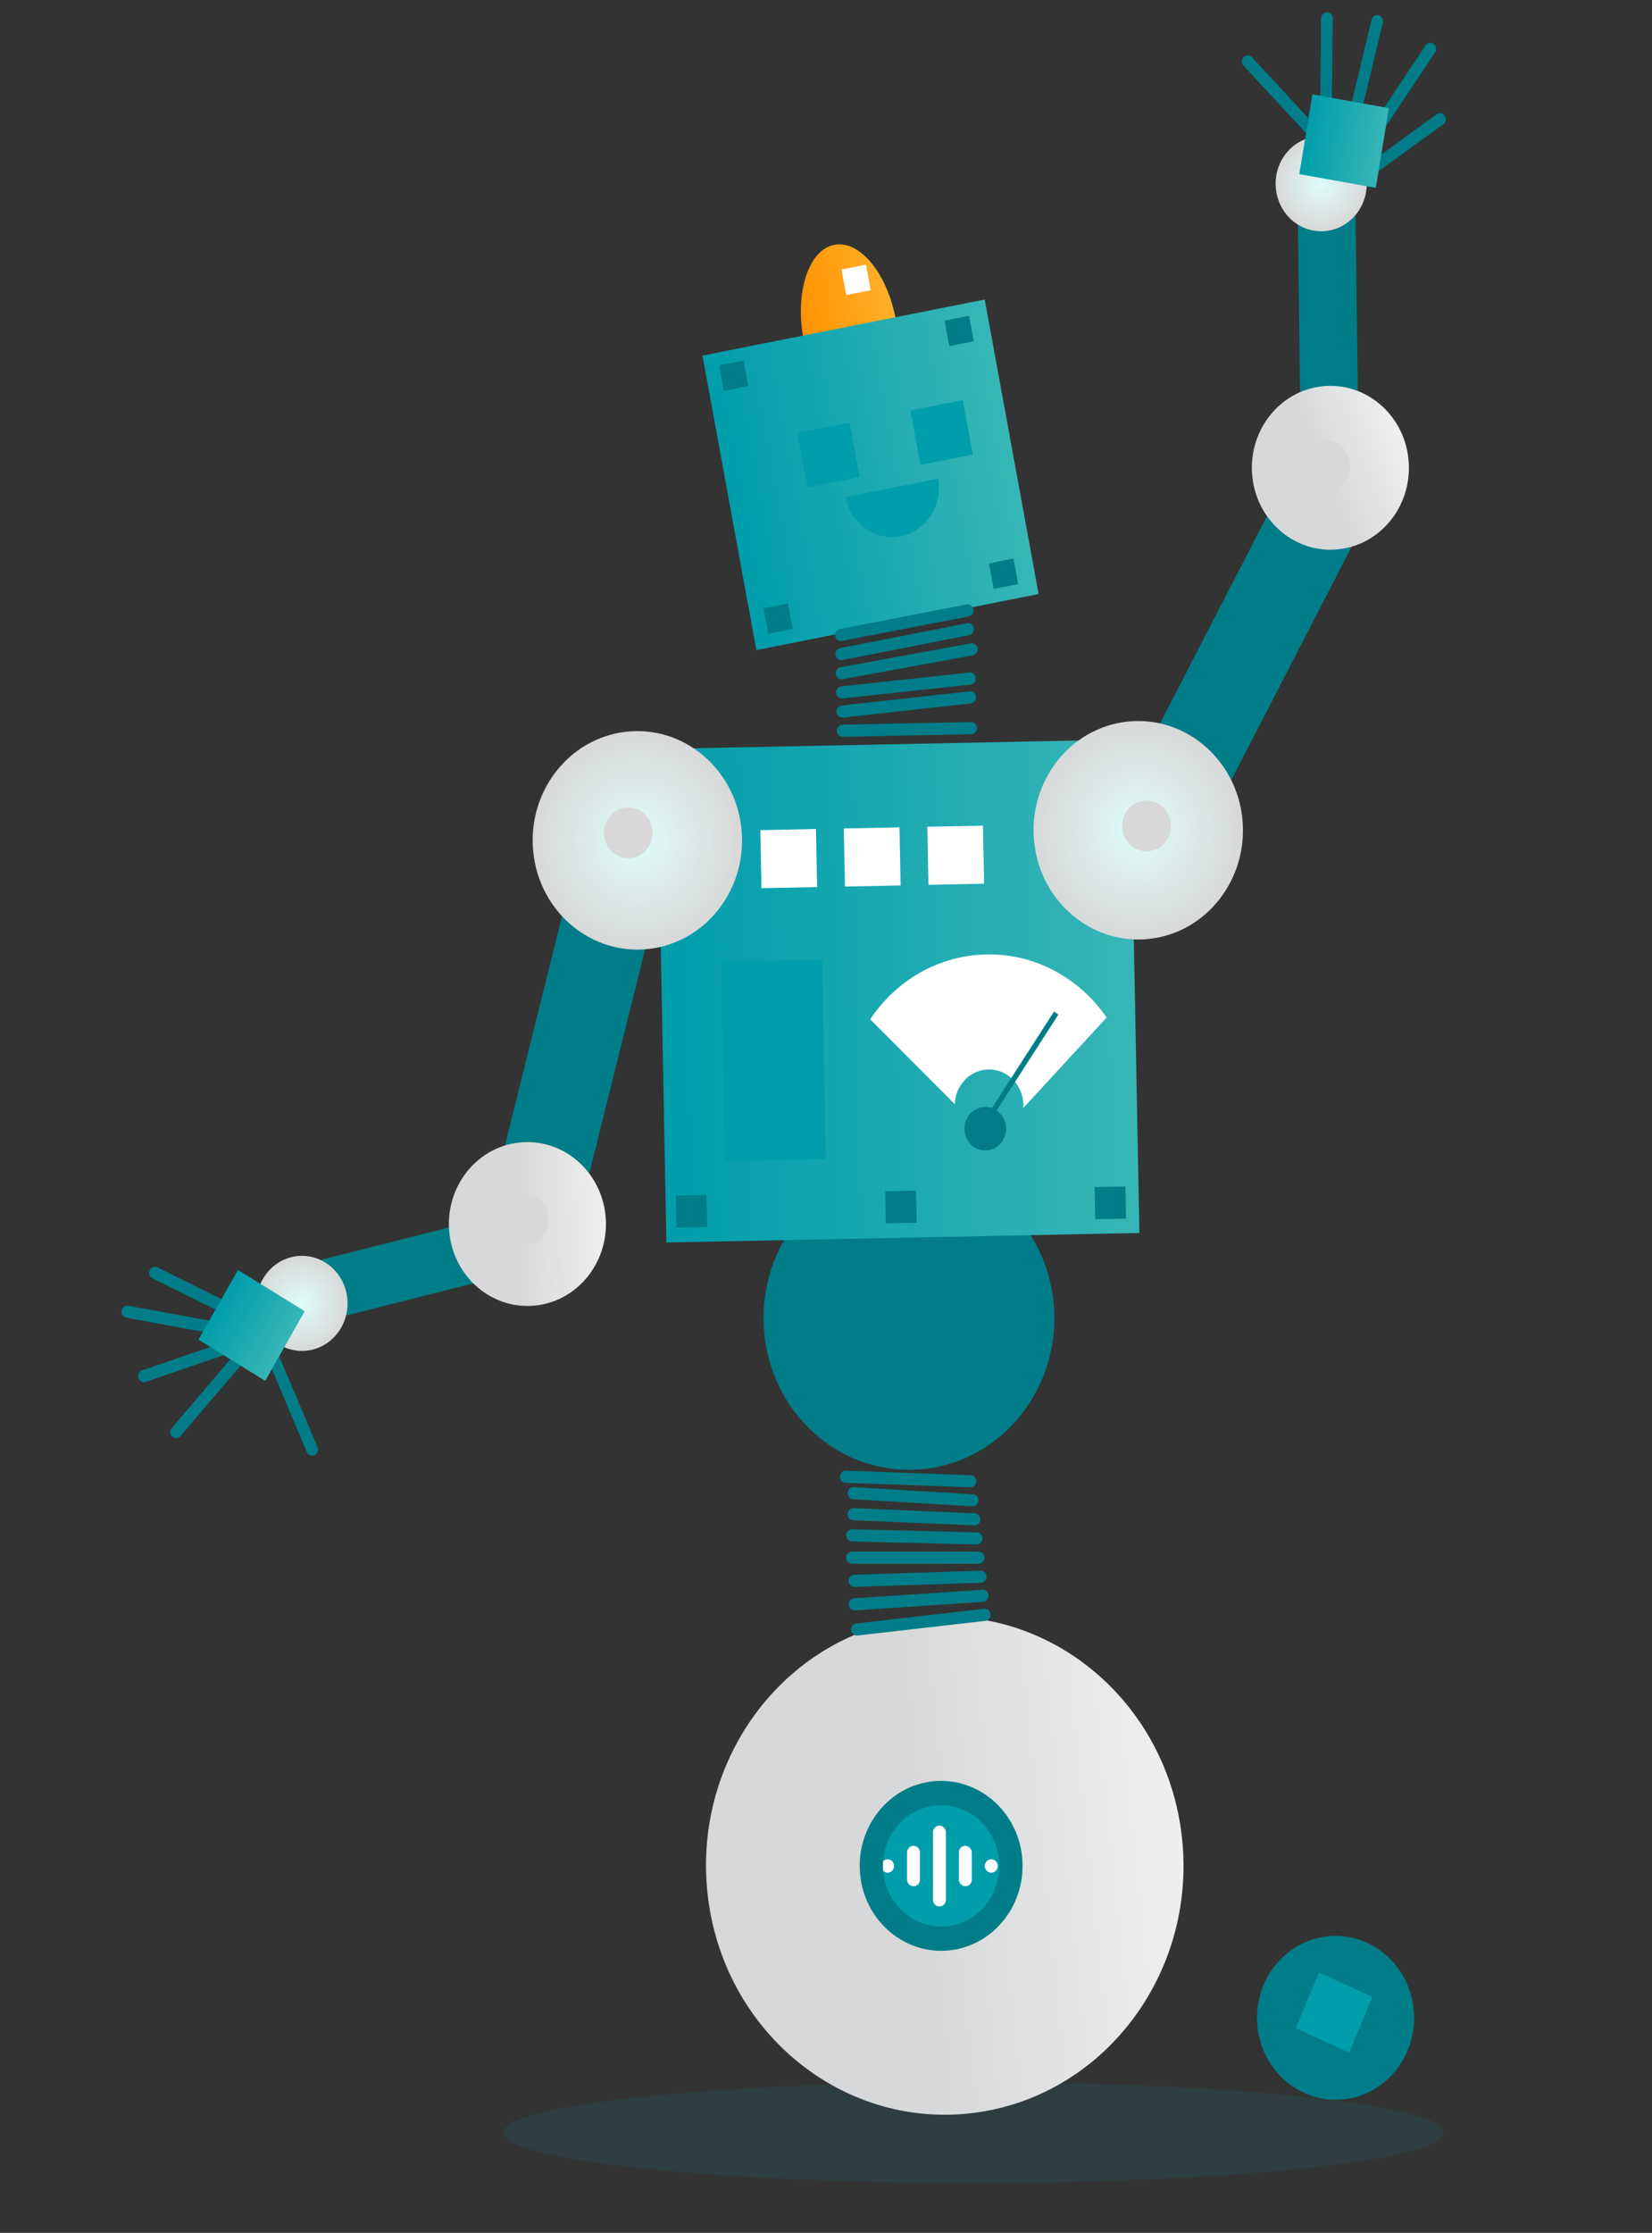 <svg width="225" height="304" viewBox="0 0 225 304" fill="none" xmlns="http://www.w3.org/2000/svg">
<rect x="0" y="0" width="225" height="304" fill="#333333" stroke="none"/>
<path opacity="0.1" d="M132.592 297.209C167.943 297.209 196.602 294.138 196.602 290.35C196.602 286.563 167.943 283.492 132.592 283.492C97.24 283.492 68.582 286.563 68.582 290.35C68.582 294.138 97.24 297.209 132.592 297.209Z" fill="#009DAB"/>
<path d="M132.242 287.714C114.392 289.758 98.325 276.322 96.356 257.705C94.386 239.088 107.259 222.339 125.109 220.295C142.959 218.251 159.025 231.686 160.995 250.303C162.965 268.921 150.092 285.67 132.242 287.714Z" fill="url(#paint0_linear_2681_10590)"/>
<ellipse cx="127.948" cy="254.057" rx="10.342" ry="10.76" fill="#009DAB"/>
<path d="M120.891 253.133C121.125 253.132 121.35 253.229 121.516 253.401C121.681 253.574 121.774 253.807 121.774 254.051C121.774 254.557 121.379 254.967 120.893 254.967C120.409 254.963 120.019 254.554 120.019 254.051C120.018 253.548 120.407 253.138 120.891 253.133Z" fill="white"/>
<path d="M135.007 253.133C135.242 253.132 135.466 253.229 135.632 253.401C135.797 253.574 135.89 253.807 135.89 254.051C135.89 254.557 135.496 254.967 135.009 254.967C134.775 254.968 134.551 254.871 134.385 254.7C134.22 254.528 134.126 254.294 134.126 254.051C134.126 253.808 134.219 253.574 134.384 253.402C134.549 253.23 134.773 253.133 135.007 253.133Z" fill="white"/>
<path d="M124.418 251.305C124.906 251.305 125.301 251.716 125.301 252.223L125.301 255.892C125.301 256.399 124.906 256.81 124.418 256.81C124.185 256.81 123.96 256.713 123.795 256.541C123.63 256.369 123.537 256.135 123.538 255.892L123.538 252.223C123.537 251.98 123.63 251.746 123.795 251.574C123.96 251.401 124.185 251.305 124.418 251.305V251.305Z" fill="white"/>
<rect x="130.593" y="251.305" width="1.763" height="5.505" rx="0.883" fill="white"/>
<path d="M127.95 248.555C128.184 248.555 128.408 248.651 128.573 248.824C128.739 248.996 128.831 249.23 128.831 249.473L128.831 258.647C128.831 258.891 128.739 259.124 128.573 259.296C128.408 259.469 128.184 259.566 127.95 259.566C127.463 259.566 127.067 259.154 127.067 258.647L127.067 249.473C127.067 248.966 127.463 248.555 127.95 248.555Z" fill="white"/>
<path d="M113.618 33.333C117.098 32.642 120.863 37.232 122.025 43.585L109.421 46.088C108.258 39.735 110.137 34.025 113.618 33.333Z" fill="url(#paint1_linear_2681_10590)"/>
<path d="M118.59 39.509L115.253 40.172L114.614 36.692L117.951 36.03L118.59 39.509Z" fill="white"/>
<path d="M125.968 199.995C115.094 201.24 105.307 193.056 104.107 181.715C102.907 170.374 110.749 160.171 121.623 158.926C132.496 157.681 142.284 165.865 143.484 177.206C144.683 188.547 136.841 198.75 125.968 199.995Z" fill="#007D88"/>
<path d="M68.62 165.232L37.782 173.029L39.64 181.003L70.477 173.206L68.62 165.232Z" fill="#007D88"/>
<path d="M176.737 27.813L177.162 60.905L185.027 60.8L184.604 27.708L176.737 27.813Z" fill="#007D88"/>
<path d="M90.762 169.166L155.186 167.865L153.903 100.675L89.479 101.976L90.762 169.166Z" fill="url(#paint2_linear_2681_10590)"/>
<path d="M103.015 88.51L141.458 80.877L134.118 40.78L95.675 48.413L103.015 88.51Z" fill="url(#paint3_linear_2681_10590)"/>
<path d="M41.811 183.887C38.404 184.277 35.338 181.712 34.962 178.159C34.586 174.606 37.043 171.409 40.45 171.019C43.857 170.629 46.923 173.193 47.299 176.746C47.675 180.3 45.218 183.496 41.811 183.887Z" fill="url(#paint4_radial_2681_10590)"/>
<path d="M180.623 31.449C177.216 31.839 174.149 29.275 173.774 25.721C173.398 22.168 175.855 18.971 179.262 18.581C182.668 18.191 185.735 20.756 186.111 24.309C186.487 27.862 184.03 31.059 180.623 31.449Z" fill="url(#paint5_radial_2681_10590)"/>
<path d="M183.074 285.816C177.203 286.489 171.918 282.069 171.27 275.945C170.622 269.821 174.857 264.312 180.728 263.639C186.6 262.967 191.885 267.386 192.533 273.51C193.18 279.634 188.946 285.144 183.074 285.816Z" fill="#007D88"/>
<path d="M129.397 265.534C135.476 264.837 139.876 259.113 139.205 252.772C138.535 246.432 133.043 241.84 126.964 242.536C120.885 243.232 116.485 248.957 117.156 255.297C117.826 261.638 123.318 266.23 129.397 265.534ZM127.312 245.822C131.654 245.325 135.576 248.604 136.055 253.134C136.535 257.663 133.392 261.752 129.05 262.249C124.707 262.746 120.785 259.467 120.306 254.937C119.827 250.407 122.969 246.319 127.312 245.822Z" fill="#007D88"/>
<path d="M176.49 276.147L183.754 279.448L186.916 271.873L179.651 268.571L176.49 276.147Z" fill="#009DAB"/>
<path d="M131.125 54.471L124.012 55.883L125.371 63.302L132.483 61.89L131.125 54.471Z" fill="#009DAB"/>
<path d="M115.716 57.534L108.603 58.946L109.962 66.365L117.074 64.952L115.716 57.534Z" fill="#009DAB"/>
<path d="M122.667 72.998C119.186 73.689 115.826 71.306 115.161 67.677L127.766 65.174C128.431 68.803 126.148 72.307 122.667 72.998Z" fill="#009DAB"/>
<path d="M132.619 46.47L129.283 47.133L128.644 43.653L131.98 42.991L132.619 46.47Z" fill="#007D88"/>
<path d="M101.912 52.564L98.576 53.227L97.936 49.747L101.273 49.084L101.912 52.564Z" fill="#007D88"/>
<path d="M138.669 79.525L135.333 80.188L134.693 76.708L138.03 76.045L138.669 79.525Z" fill="#007D88"/>
<path d="M107.968 85.626L104.631 86.289L103.992 82.809L107.328 82.147L107.968 85.626Z" fill="#007D88"/>
<path d="M124.76 162.11L120.567 162.194L120.65 166.568L124.843 166.483L124.76 162.11Z" fill="#007D88"/>
<path d="M153.277 161.54L149.084 161.624L149.167 165.998L153.361 165.913L153.277 161.54Z" fill="#007D88"/>
<path d="M96.238 162.688L92.044 162.772L92.127 167.146L96.321 167.061L96.238 162.688Z" fill="#007D88"/>
<path d="M132.356 99.957C132.758 99.911 133.069 99.55 133.06 99.12C133.051 98.664 132.689 98.301 132.252 98.31L114.745 98.664C114.307 98.676 113.96 99.05 113.969 99.506C113.978 99.962 114.339 100.325 114.777 100.316L132.284 99.962C132.308 99.962 132.332 99.96 132.356 99.957Z" fill="#007D88"/>
<path d="M132.249 95.766C132.683 95.717 132.996 95.31 132.95 94.858C132.904 94.404 132.514 94.074 132.078 94.123L114.628 96.056C114.628 96.056 114.627 96.056 114.626 96.056C114.192 96.106 113.878 96.513 113.924 96.965C113.971 97.419 114.361 97.748 114.796 97.7L132.246 95.767C132.247 95.767 132.248 95.767 132.249 95.766Z" fill="#007D88"/>
<path d="M132.2 93.21C132.633 93.16 132.947 92.756 132.902 92.304C132.857 91.85 132.467 91.519 132.033 91.567L114.579 93.446C114.156 93.514 113.828 93.899 113.873 94.353C113.918 94.806 114.308 95.137 114.743 95.09L132.196 93.21C132.197 93.21 132.199 93.21 132.2 93.21Z" fill="#007D88"/>
<path d="M114.7 92.482C114.717 92.48 114.734 92.478 114.751 92.475L132.502 89.219C132.933 89.139 133.221 88.712 133.145 88.261C133.069 87.812 132.676 87.503 132.226 87.591L114.475 90.847C114.044 90.926 113.756 91.354 113.833 91.804C113.907 92.235 114.288 92.529 114.7 92.482Z" fill="#007D88"/>
<path d="M133.109 210.274C133.498 210.229 133.804 209.89 133.814 209.472C133.824 209.016 133.477 208.637 133.04 208.627L116.06 208.213C115.627 208.199 115.26 208.563 115.251 209.02C115.241 209.477 115.587 209.855 116.025 209.865L133.004 210.279C133.039 210.279 133.075 210.277 133.109 210.274Z" fill="#007D88"/>
<path d="M132.829 207.679C133.212 207.635 133.517 207.305 133.533 206.892C133.551 206.436 133.21 206.051 132.773 206.033L116.248 205.33C115.815 205.312 115.442 205.666 115.424 206.122C115.406 206.578 115.747 206.963 116.184 206.981L132.709 207.684C132.75 207.685 132.79 207.684 132.829 207.679Z" fill="#007D88"/>
<path d="M132.556 205.087C132.933 205.044 133.236 204.722 133.259 204.313C133.284 203.857 132.95 203.467 132.513 203.441L116.282 202.466C115.846 202.439 115.471 202.788 115.446 203.243C115.421 203.699 115.755 204.089 116.192 204.116L132.423 205.09C132.468 205.094 132.513 205.092 132.556 205.087Z" fill="#007D88"/>
<path d="M132.285 202.494C132.67 202.45 132.975 202.117 132.989 201.701C133.005 201.245 132.662 200.862 132.224 200.847L115.223 200.228C114.786 200.215 114.419 200.568 114.405 201.025C114.389 201.481 114.732 201.864 115.169 201.879L132.17 202.498C132.209 202.5 132.247 202.498 132.285 202.494Z" fill="#007D88"/>
<path d="M116.804 222.671L134.209 220.678C134.644 220.628 134.958 220.22 134.91 219.767C134.862 219.313 134.47 218.986 134.035 219.036L116.63 221.029C116.194 221.078 115.881 221.486 115.929 221.94C115.977 222.394 116.368 222.721 116.804 222.671Z" fill="#007D88"/>
<path d="M133.93 218.088C134.348 218.04 134.66 217.657 134.633 217.214C134.604 216.759 134.228 216.413 133.791 216.441L116.333 217.607C115.89 217.648 115.565 218.028 115.592 218.484C115.621 218.939 115.997 219.285 116.434 219.257L133.893 218.092C133.906 218.091 133.918 218.089 133.93 218.088Z" fill="#007D88"/>
<path d="M133.656 215.492C134.063 215.445 134.373 215.079 134.36 214.644C134.346 214.188 133.98 213.83 133.543 213.844L116.344 214.406C115.905 214.418 115.564 214.802 115.577 215.257C115.591 215.713 115.957 216.071 116.394 216.057L133.593 215.496C133.614 215.496 133.635 215.494 133.656 215.492Z" fill="#007D88"/>
<path d="M133.379 212.903C133.775 212.858 134.083 212.508 134.083 212.082C134.083 211.626 133.728 211.256 133.291 211.256L116.032 211.249C115.6 211.245 115.239 211.619 115.24 212.075C115.24 212.532 115.595 212.902 116.032 212.902L133.291 212.909C133.321 212.909 133.35 212.907 133.379 212.903Z" fill="#007D88"/>
<path d="M114.65 89.872C114.67 89.87 114.69 89.867 114.71 89.863L131.997 86.482C132.428 86.398 132.711 85.966 132.63 85.517C132.549 85.069 132.135 84.77 131.705 84.858L114.417 88.239C113.987 88.323 113.704 88.754 113.785 89.204C113.863 89.63 114.241 89.919 114.65 89.872Z" fill="#007D88"/>
<path d="M114.604 87.263C114.623 87.261 114.643 87.258 114.662 87.254L131.953 83.927C132.384 83.844 132.667 83.413 132.588 82.965C132.508 82.516 132.1 82.22 131.665 82.302L114.374 85.63C113.943 85.713 113.66 86.143 113.739 86.592C113.815 87.02 114.196 87.31 114.604 87.263Z" fill="#007D88"/>
<path d="M79.591 112.516L67.371 161.563L79.032 164.73L91.251 115.682L79.591 112.516Z" fill="#007D88"/>
<path d="M177.229 61.223L154.201 105.838L164.81 111.798L187.837 67.183L177.229 61.223Z" fill="#007D88"/>
<path d="M88.373 129.199C80.545 130.095 73.498 124.203 72.634 116.038C71.77 107.873 77.416 100.527 85.245 99.631C93.074 98.734 100.12 104.627 100.984 112.792C101.848 120.957 96.202 128.303 88.373 129.199Z" fill="url(#paint6_radial_2681_10590)"/>
<path d="M156.592 127.824C148.763 128.72 141.717 122.828 140.853 114.663C139.989 106.498 145.635 99.152 153.464 98.256C161.292 97.359 168.339 103.252 169.203 111.417C170.067 119.582 164.421 126.928 156.592 127.824Z" fill="url(#paint7_radial_2681_10590)"/>
<path d="M30.8 178.887C31.063 178.857 31.306 178.689 31.429 178.421C31.616 178.009 31.448 177.516 31.054 177.32L21.453 172.554C21.059 172.358 20.585 172.532 20.398 172.945C20.21 173.357 20.378 173.85 20.773 174.046L30.374 178.812C30.511 178.881 30.659 178.904 30.8 178.887Z" fill="#007D88"/>
<path d="M31.807 182.052C32.147 182.013 32.437 181.744 32.5 181.374C32.575 180.925 32.288 180.496 31.857 180.417L17.463 177.772C17.031 177.695 16.621 177.993 16.546 178.442C16.47 178.892 16.758 179.32 17.189 179.399L31.582 182.044C31.659 182.058 31.734 182.06 31.807 182.052Z" fill="#007D88"/>
<path d="M19.689 188.183C19.742 188.177 19.797 188.165 19.85 188.147L32.504 183.805C32.92 183.663 33.145 183.195 33.008 182.762C32.871 182.329 32.419 182.095 32.008 182.236L19.355 186.577C18.939 186.719 18.713 187.187 18.85 187.62C18.97 187.997 19.325 188.225 19.689 188.183Z" fill="#007D88"/>
<path d="M24.066 195.807C24.255 195.786 24.436 195.694 24.571 195.535L33.883 184.601C34.174 184.26 34.144 183.738 33.817 183.434C33.49 183.131 32.988 183.163 32.699 183.503L23.387 194.436C23.096 194.777 23.126 195.3 23.453 195.603C23.626 195.765 23.851 195.832 24.066 195.807Z" fill="#007D88"/>
<path d="M42.603 198.189C42.681 198.18 42.759 198.158 42.835 198.124C43.236 197.94 43.418 197.453 43.242 197.035L37.873 184.277C37.696 183.859 37.228 183.669 36.829 183.852C36.429 184.036 36.246 184.523 36.422 184.94L41.791 197.699C41.934 198.037 42.268 198.227 42.603 198.189Z" fill="#007D88"/>
<path d="M178.68 18.52C178.848 18.501 179.012 18.425 179.143 18.293C179.458 17.976 179.466 17.453 179.162 17.125L170.508 7.79C170.203 7.463 169.702 7.454 169.387 7.77C169.073 8.088 169.065 8.61 169.369 8.939L178.023 18.273C178.201 18.465 178.445 18.547 178.68 18.52Z" fill="#007D88"/>
<path d="M180.674 16.292C181.067 16.247 181.374 15.903 181.379 15.481L181.522 2.5C181.527 2.044 181.177 1.669 180.739 1.664C180.306 1.655 179.943 2.024 179.938 2.481L179.795 15.461C179.79 15.918 180.14 16.292 180.578 16.297C180.611 16.297 180.643 16.296 180.674 16.292Z" fill="#007D88"/>
<path d="M184.54 16.706C184.86 16.669 185.138 16.43 185.222 16.085L188.339 3.082C188.445 2.639 188.187 2.19 187.763 2.079C187.341 1.967 186.909 2.237 186.802 2.68L183.684 15.683C183.578 16.126 183.836 16.575 184.26 16.686C184.354 16.71 184.449 16.716 184.54 16.706Z" fill="#007D88"/>
<path d="M188.09 17.71C188.311 17.685 188.519 17.565 188.654 17.36L195.464 7.125C195.714 6.751 195.624 6.236 195.265 5.975C194.905 5.715 194.412 5.807 194.162 6.183L187.352 16.417C187.103 16.792 187.193 17.307 187.552 17.568C187.715 17.685 187.907 17.731 188.09 17.71Z" fill="#007D88"/>
<path d="M187.72 23.22C187.847 23.206 187.973 23.159 188.085 23.077L196.581 16.911C196.94 16.651 197.029 16.136 196.778 15.761C196.529 15.386 196.034 15.293 195.675 15.555L187.179 21.721C186.82 21.981 186.732 22.496 186.982 22.871C187.153 23.128 187.441 23.252 187.72 23.22Z" fill="#007D88"/>
<path d="M73.006 177.738C67.134 178.41 61.849 173.991 61.201 167.867C60.553 161.743 64.788 156.233 70.659 155.561C76.531 154.889 81.816 159.308 82.464 165.432C83.112 171.556 78.877 177.066 73.006 177.738Z" fill="url(#paint8_linear_2681_10590)"/>
<path d="M182.37 74.777C176.499 75.45 171.214 71.03 170.566 64.906C169.918 58.782 174.153 53.273 180.024 52.6C185.896 51.928 191.181 56.347 191.828 62.471C192.476 68.595 188.242 74.105 182.37 74.777Z" fill="url(#paint9_linear_2681_10590)"/>
<path d="M139.379 150.387C139.328 147.696 137.194 145.557 134.615 145.609C132.113 145.66 130.116 147.753 130.043 150.332L118.521 138.779C122 133.553 127.748 130.078 134.315 129.946C141.054 129.81 147.067 133.223 150.719 138.536L139.366 150.852C139.377 150.698 139.382 150.544 139.379 150.387Z" fill="white"/>
<path d="M134.511 156.624C132.95 156.803 131.545 155.628 131.373 154.001C131.201 152.373 132.327 150.909 133.887 150.73C135.448 150.551 136.853 151.726 137.025 153.353C137.197 154.981 136.072 156.446 134.511 156.624Z" fill="#007D88"/>
<path d="M143.559 137.718L133.892 152.742L134.483 153.155L144.148 138.131L143.559 137.718Z" fill="#007D88"/>
<path d="M27.029 182.385L36.121 188.001L41.502 178.523L32.41 172.907L27.029 182.385Z" fill="url(#paint10_linear_2681_10590)"/>
<path d="M176.965 23.709L187.377 25.578L189.164 14.72L178.752 12.851L176.965 23.709Z" fill="url(#paint11_linear_2681_10590)"/>
<path d="M133.88 112.41L126.3 112.563L126.451 120.469L134.031 120.315L133.88 112.41Z" fill="white"/>
<path d="M122.51 112.644L114.929 112.797L115.08 120.703L122.661 120.55L122.51 112.644Z" fill="white"/>
<path d="M111.137 112.87L103.557 113.024L103.707 120.929L111.288 120.776L111.137 112.87Z" fill="white"/>
<path d="M98.746 158.092L112.485 157.816L111.966 130.64L98.228 130.917L98.746 158.092Z" fill="#009DAB"/>
<path d="M180.947 66.849C179.126 67.057 177.487 65.687 177.286 63.788C177.085 61.888 178.398 60.18 180.219 59.971C182.04 59.763 183.679 61.133 183.88 63.032C184.081 64.931 182.768 66.64 180.947 66.849Z" fill="#D8D8D8"/>
<path d="M71.768 169.505C69.947 169.713 68.308 168.343 68.108 166.444C67.906 164.545 69.22 162.836 71.041 162.628C72.862 162.419 74.501 163.79 74.702 165.689C74.903 167.588 73.589 169.296 71.768 169.505Z" fill="#D8D8D8"/>
<path d="M85.928 116.825C84.107 117.034 82.468 115.663 82.267 113.764C82.066 111.865 83.379 110.156 85.2 109.948C87.021 109.739 88.66 111.11 88.861 113.009C89.062 114.908 87.749 116.617 85.928 116.825Z" fill="#D8D8D8"/>
<path d="M156.522 115.895C154.701 116.104 153.062 114.733 152.861 112.834C152.66 110.935 153.974 109.227 155.795 109.018C157.616 108.81 159.255 110.18 159.456 112.079C159.657 113.978 158.343 115.687 156.522 115.895Z" fill="#D8D8D8"/>
<defs>
<linearGradient id="paint0_linear_2681_10590" x1="160.995" y1="250.304" x2="96.296" y2="257.149" gradientUnits="userSpaceOnUse">
<stop stop-color="#EFEFEF"/>
<stop offset="0.554" stop-color="#D7D8D9"/>
</linearGradient>
<linearGradient id="paint1_linear_2681_10590" x1="120.971" y1="37.837" x2="108.333" y2="40.154" gradientUnits="userSpaceOnUse">
<stop stop-color="#FFB02A"/>
<stop offset="1" stop-color="#FF9300"/>
</linearGradient>
<linearGradient id="paint2_linear_2681_10590" x1="154.556" y1="134.259" x2="90.106" y2="135.465" gradientUnits="userSpaceOnUse">
<stop stop-color="#37B6B7"/>
<stop offset="1" stop-color="#009DAB"/>
</linearGradient>
<linearGradient id="paint3_linear_2681_10590" x1="137.796" y1="60.833" x2="99.237" y2="67.904" gradientUnits="userSpaceOnUse">
<stop stop-color="#37B6B7"/>
<stop offset="1" stop-color="#009DAB"/>
</linearGradient>
<radialGradient id="paint4_radial_2681_10590" cx="0" cy="0" r="1" gradientUnits="userSpaceOnUse" gradientTransform="translate(41.113 177.445) rotate(178.847) scale(6.198 6.464)">
<stop stop-color="#DEFDF9"/>
<stop offset="1" stop-color="#D8D8D8"/>
</radialGradient>
<radialGradient id="paint5_radial_2681_10590" cx="0" cy="0" r="1" gradientUnits="userSpaceOnUse" gradientTransform="translate(179.94 24.995) rotate(157.157) scale(6.245 6.436)">
<stop stop-color="#DEFDF9"/>
<stop offset="1" stop-color="#D8D8D8"/>
</radialGradient>
<radialGradient id="paint6_radial_2681_10590" cx="0" cy="0" r="1" gradientUnits="userSpaceOnUse" gradientTransform="translate(86.809 114.408) rotate(178.847) scale(14.262 14.874)">
<stop stop-color="#DEFDF9"/>
<stop offset="1" stop-color="#D8D8D8"/>
</radialGradient>
<radialGradient id="paint7_radial_2681_10590" cx="0" cy="0" r="1" gradientUnits="userSpaceOnUse" gradientTransform="translate(155.027 113.037) rotate(178.847) scale(14.262 14.874)">
<stop stop-color="#DEFDF9"/>
<stop offset="1" stop-color="#D8D8D8"/>
</radialGradient>
<linearGradient id="paint8_linear_2681_10590" x1="82.527" y1="166.43" x2="61.138" y2="166.831" gradientUnits="userSpaceOnUse">
<stop stop-color="#EFEFEF"/>
<stop offset="0.554" stop-color="#D7D8D9"/>
</linearGradient>
<linearGradient id="paint9_linear_2681_10590" x1="191.12" y1="59.522" x2="171.067" y2="67.32" gradientUnits="userSpaceOnUse">
<stop stop-color="#EFEFEF"/>
<stop offset="0.554" stop-color="#D7D8D9"/>
</linearGradient>
<linearGradient id="paint10_linear_2681_10590" x1="38.849" y1="183.273" x2="29.554" y2="177.974" gradientUnits="userSpaceOnUse">
<stop stop-color="#37B6B7"/>
<stop offset="1" stop-color="#009DAB"/>
</linearGradient>
<linearGradient id="paint11_linear_2681_10590" x1="188.277" y1="20.144" x2="177.83" y2="18.415" gradientUnits="userSpaceOnUse">
<stop stop-color="#37B6B7"/>
<stop offset="1" stop-color="#009DAB"/>
</linearGradient>
</defs>
</svg>
